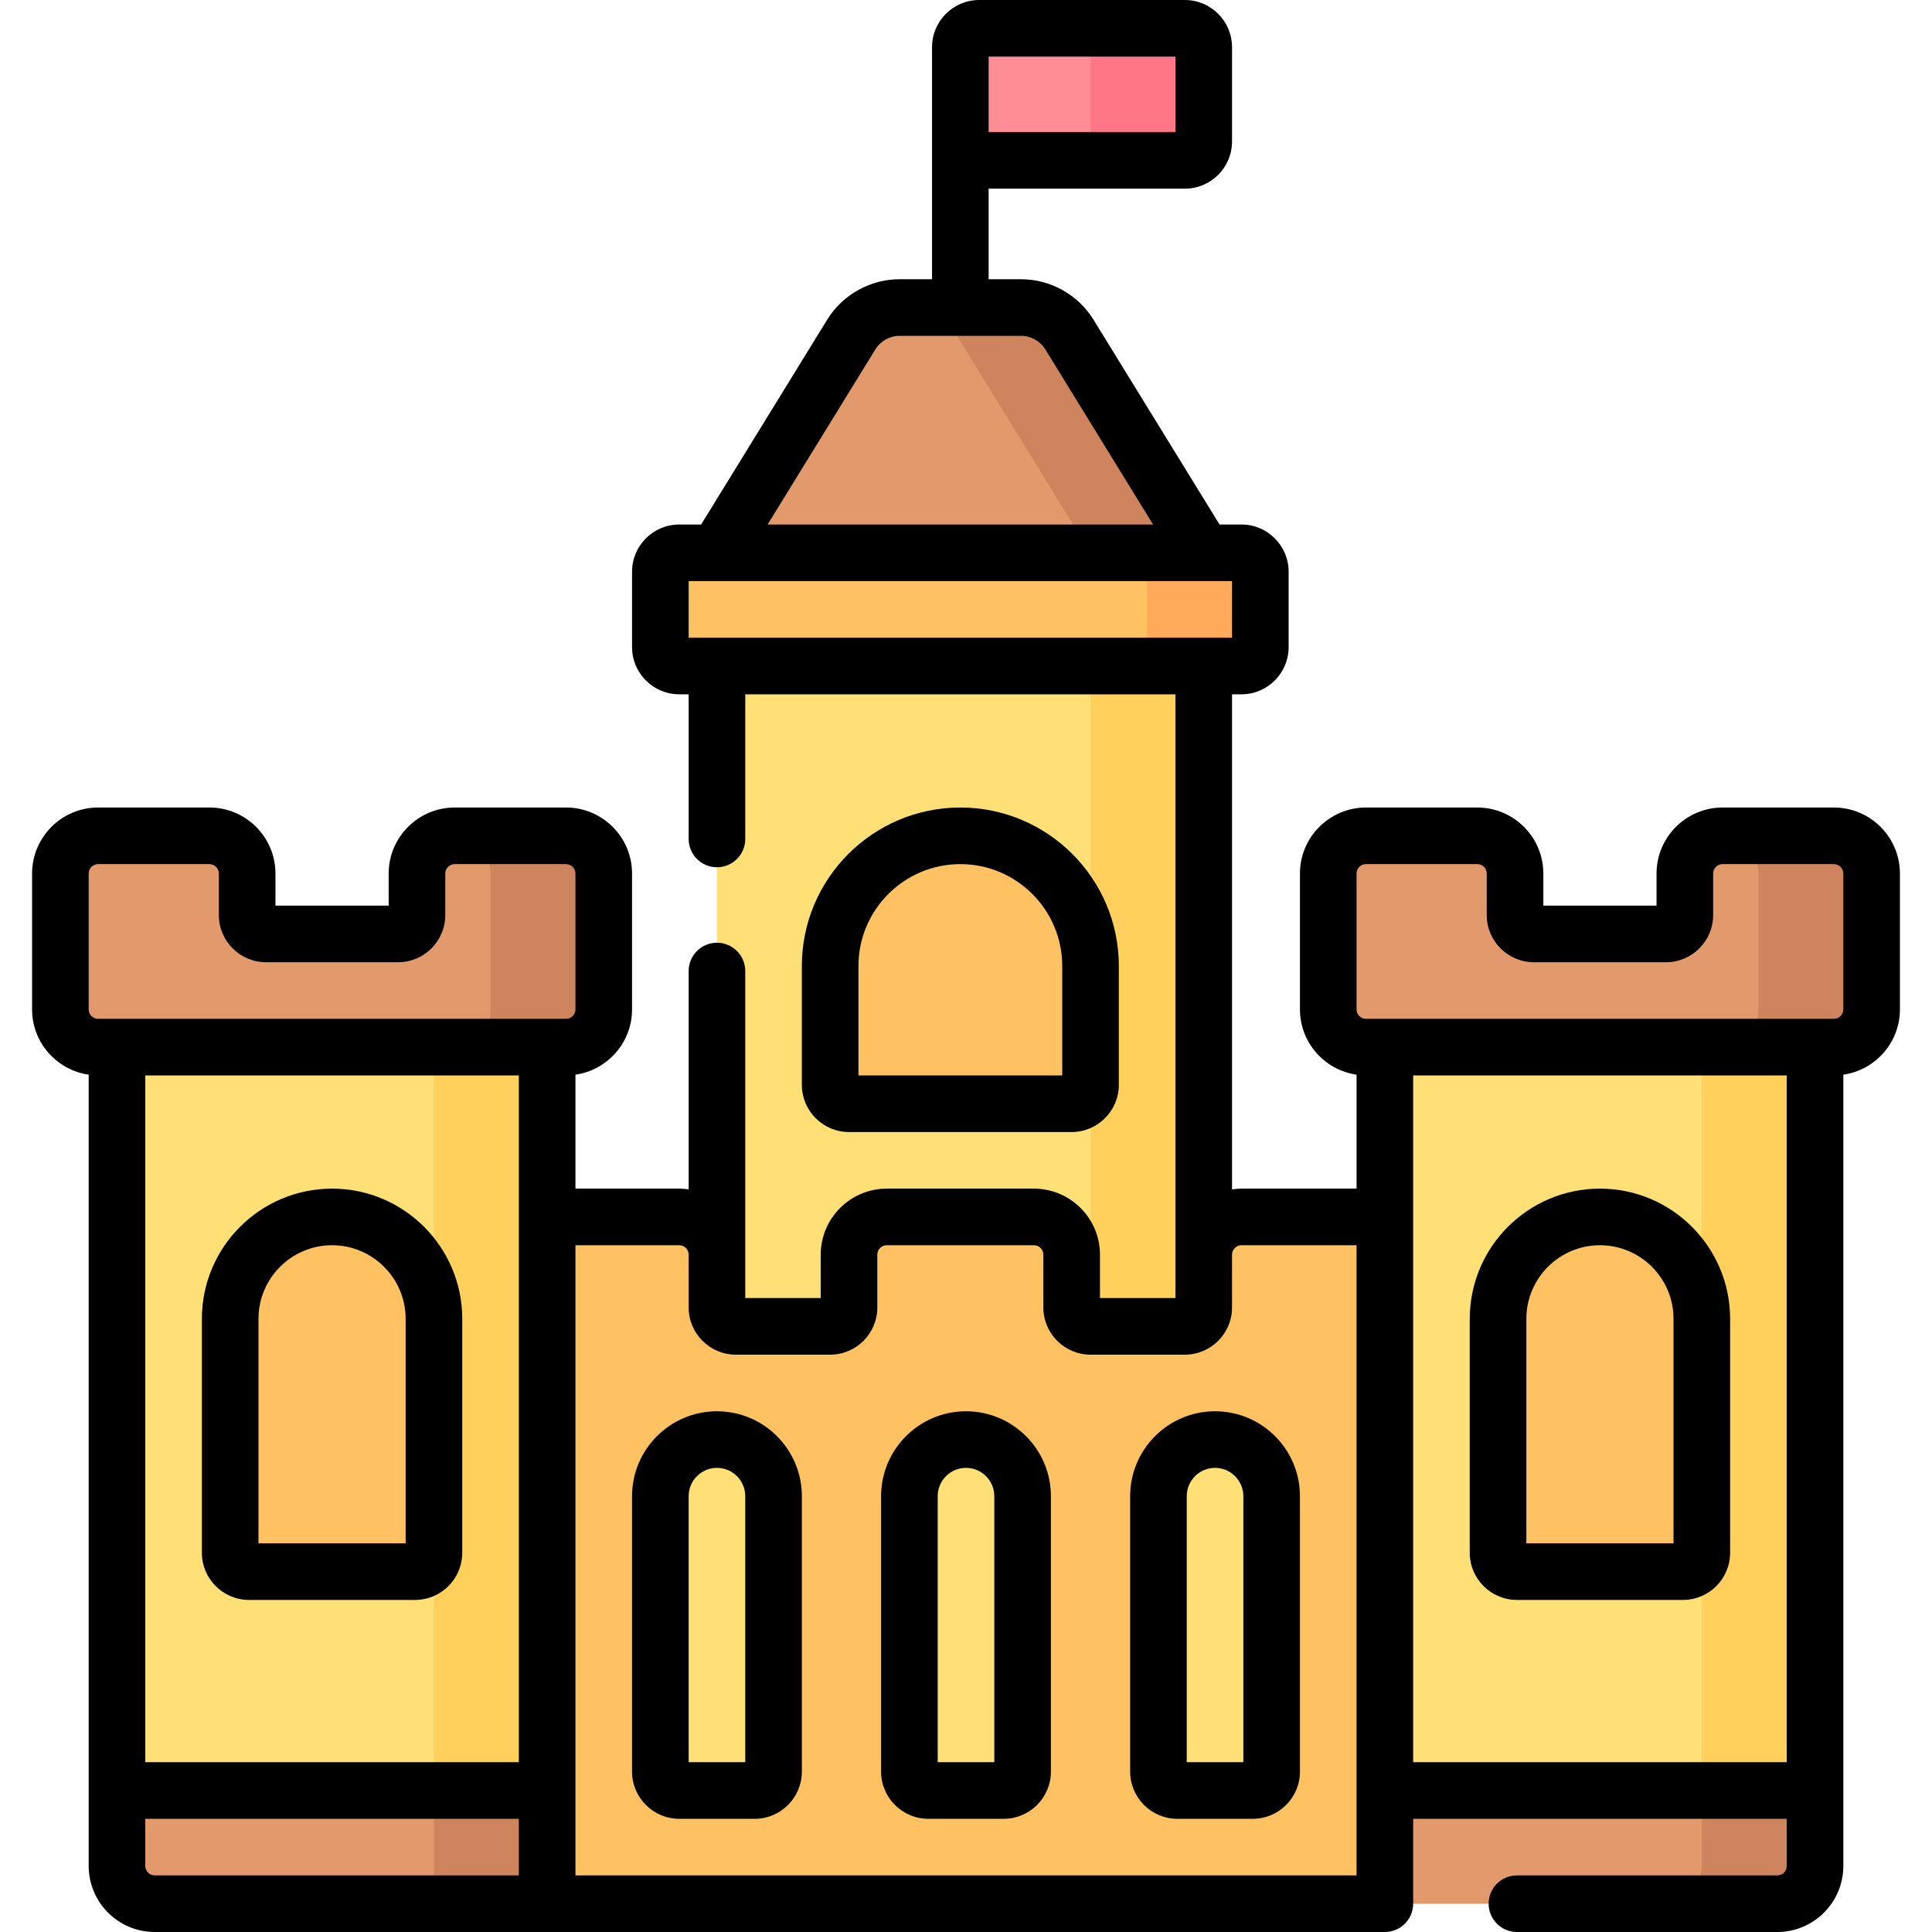 <svg id="Capa_1" enable-background="new 0 0 512 512" height="512" viewBox="0 0 512 512" width="512" xmlns="http://www.w3.org/2000/svg"><g><g><path d="m190 176.5h129v186h-129z" fill="#ffe077"/><path d="m289 176.5h30v186h-30z" fill="#ffd05b"/><path d="m367 504.5v-182h-38c-5.523 0-10 4.477-10 10v14c0 2.761-2.239 5-5 5h-25c-2.761 0-5-2.239-5-5v-14c0-5.523-4.477-10-10-10h-39c-5.523 0-10 4.477-10 10v14c0 2.761-2.239 5-5 5h-25c-2.761 0-5-2.239-5-5v-14c0-5.523-4.477-10-10-10h-35v182z" fill="#ffc263"/><path d="m329 146.5h-149c-2.761 0-5 2.239-5 5v20c0 2.761 2.239 5 5 5h149c2.761 0 5-2.239 5-5v-20c0-2.761-2.239-5-5-5z" fill="#ffc263"/><path d="m334 151.5v20c0 2.76-2.24 5-5 5h-30c2.76 0 5-2.24 5-5v-20c0-2.76-2.24-5-5-5h30c2.76 0 5 2.24 5 5z" fill="#ffaa5a"/><path d="m391.5 221.5h-29.5c-5.523 0-10 4.477-10 10v36c0 5.523 4.477 10 10 10h124c5.523 0 10-4.477 10-10v-36c0-5.523-4.477-10-10-10h-29.5c-5.523 0-10 4.477-10 10v11c0 2.761-2.239 5-5 5h-35c-2.761 0-5-2.239-5-5v-11c0-5.523-4.477-10-10-10z" fill="#e29a6c"/><path d="m496 231.5v36c0 5.52-4.48 10-10 10h-30c5.52 0 10-4.48 10-10v-36c0-5.44-4.34-9.86-9.75-10h29.75c5.52 0 10 4.48 10 10z" fill="#ce845c"/><path d="m471 504.5h-104v-227h114v217c0 5.523-4.477 10-10 10z" fill="#ffe077"/><path d="m481 277.5v217c0 5.52-4.48 10-10 10h-30c5.52 0 10-4.48 10-10v-217z" fill="#ffd05b"/><path d="m424 322.5c14.912 0 27 12.088 27 27v62c0 2.761-2.239 5-5 5h-44c-2.761 0-5-2.239-5-5v-62c0-14.912 12.088-27 27-27z" fill="#ffc263"/><path d="m481 474.5h-114v30h104c5.523 0 10-4.477 10-10z" fill="#e29a6c"/><path d="m481 474.5v20c0 5.52-4.48 10-10 10h-30c5.52 0 10-4.48 10-10v-20z" fill="#ce845c"/><path d="m120.5 221.5h29.5c5.523 0 10 4.477 10 10v36c0 5.523-4.477 10-10 10h-124c-5.523 0-10-4.477-10-10v-36c0-5.523 4.477-10 10-10h29.5c5.523 0 10 4.477 10 10v11c0 2.761 2.239 5 5 5h35c2.761 0 5-2.239 5-5v-11c0-5.523 4.477-10 10-10z" fill="#e29a6c"/><path d="m160 231.5v36c0 5.52-4.48 10-10 10h-30c5.52 0 10-4.48 10-10v-36c0-5.44-4.34-9.86-9.75-10h29.75c5.52 0 10 4.48 10 10z" fill="#ce845c"/><path d="m41 504.5h104v-227h-114v217c0 5.523 4.477 10 10 10z" fill="#ffe077"/><path d="m115 277.5h30v227h-30z" fill="#ffd05b"/><path d="m88 322.5c-14.912 0-27 12.088-27 27v62c0 2.761 2.239 5 5 5h44c2.761 0 5-2.239 5-5v-62c0-14.912-12.088-27-27-27z" fill="#ffc263"/><g fill="#ffe077"><path d="m322 381.5c-8.284 0-15 6.716-15 15v73c0 2.761 2.239 5 5 5h20c2.761 0 5-2.239 5-5v-73c0-8.284-6.716-15-15-15z"/><path d="m256 381.5c-8.284 0-15 6.716-15 15v73c0 2.761 2.239 5 5 5h20c2.761 0 5-2.239 5-5v-73c0-8.284-6.716-15-15-15z"/><path d="m190 381.5c-8.284 0-15 6.716-15 15v73c0 2.761 2.239 5 5 5h20c2.761 0 5-2.239 5-5v-73c0-8.284-6.716-15-15-15z"/></g><path d="m31 474.5h114v30h-104c-5.523 0-10-4.477-10-10z" fill="#e29a6c"/><path d="m115 474.5h30v30h-30z" fill="#ce845c"/><path d="m270.618 81.5h-32.236c-5.209 0-10.045 2.702-12.775 7.139l-35.607 57.861h129l-35.607-57.861c-2.73-4.437-7.566-7.139-12.775-7.139z" fill="#e29a6c"/><path d="m319 146.5h-30l-35.61-57.86c-2.73-4.44-7.56-7.14-12.77-7.14h30c5.21 0 10.04 2.7 12.77 7.14z" fill="#ce845c"/><path d="m314 42.5h-59.5v-30c0-2.761 2.239-5 5-5h54.5c2.761 0 5 2.239 5 5v25c0 2.761-2.239 5-5 5z" fill="#ff8d95"/><path d="m319 12.5v25c0 2.76-2.24 5-5 5h-30c2.76 0 5-2.24 5-5v-25c0-2.76-2.24-5-5-5h30c2.76 0 5 2.24 5 5z" fill="#ff7686"/><path d="m284 292.5h-59c-2.761 0-5-2.239-5-5v-31.5c0-19.054 15.446-34.5 34.5-34.5 19.054 0 34.5 15.446 34.5 34.5v31.5c0 2.761-2.239 5-5 5z" fill="#ffc263"/></g><g><path d="m486 214h-29.5c-9.649 0-17.5 7.851-17.5 17.5v8.5h-30v-8.5c0-9.649-7.851-17.5-17.5-17.5h-29.5c-9.649 0-17.5 7.851-17.5 17.5v36c0 8.798 6.534 16.081 15 17.3v30.2h-30.5c-.851 0-1.681.082-2.5.2v-131.2h2.5c6.893 0 12.5-5.607 12.5-12.5v-20c0-6.893-5.607-12.5-12.5-12.5h-5.809l-33.411-54.291c-4.063-6.605-11.406-10.709-19.162-10.709h-8.618v-24h52c6.893 0 12.5-5.607 12.5-12.5v-25c0-6.893-5.607-12.5-12.5-12.5h-54.5c-6.893 0-12.5 5.607-12.5 12.5v61.5h-8.618c-7.755 0-15.098 4.104-19.162 10.708l-33.411 54.292h-5.809c-6.893 0-12.5 5.607-12.5 12.5v20c0 6.893 5.607 12.5 12.5 12.5h2.5v38.331c0 4.143 3.358 7.5 7.5 7.5s7.5-3.357 7.5-7.5v-38.331h114v148.5 11.5h-20v-11.5c0-9.649-7.851-17.5-17.5-17.5h-39c-9.649 0-17.5 7.851-17.5 17.5v11.5h-20v-11.5-75.169c0-4.143-3.358-7.5-7.5-7.5s-7.5 3.357-7.5 7.5v57.869c-.819-.118-1.649-.2-2.5-.2h-27.5v-30.2c8.466-1.22 15-8.502 15-17.3v-36c0-9.649-7.851-17.5-17.5-17.5h-29.5c-9.649 0-17.5 7.851-17.5 17.5v8.5h-30v-8.5c0-9.649-7.851-17.5-17.5-17.5h-29.5c-9.649 0-17.5 7.851-17.5 17.5v36c0 8.798 6.534 16.081 15 17.3v209.7c0 9.649 7.851 17.5 17.5 17.5h326c4.143 0 7.5-3.357 7.5-7.5v-22.5h99v12.5c0 1.379-1.121 2.5-2.5 2.5h-69c-4.143 0-7.5 3.357-7.5 7.5s3.357 7.5 7.5 7.5h69c9.649 0 17.5-7.851 17.5-17.5v-209.7c8.466-1.22 15-8.502 15-17.3v-36c0-9.649-7.851-17.5-17.5-17.5zm-224-199h49.5v20h-49.5zm-30.005 77.569c1.354-2.202 3.802-3.569 6.387-3.569h32.236c2.585 0 5.032 1.367 6.387 3.569l28.573 46.431h-102.156zm-49.495 61.431h136.491c.005 0 .01.001.016.001.005 0 .01-.001.014-.001h7.479v15h-144zm-144 131h99v182h-99zm-15-53.5c0-1.379 1.122-2.5 2.5-2.5h29.5c1.378 0 2.5 1.121 2.5 2.5v11c0 6.893 5.607 12.5 12.5 12.5h35c6.893 0 12.5-5.607 12.5-12.5v-11c0-1.379 1.122-2.5 2.5-2.5h29.5c1.378 0 2.5 1.121 2.5 2.5v36c0 1.379-1.122 2.5-2.5 2.5h-124c-1.378 0-2.5-1.121-2.5-2.5zm15 263v-12.5h99v15h-96.5c-1.378 0-2.5-1.121-2.5-2.5zm114 2.5v-167h27.5c1.378 0 2.5 1.121 2.5 2.5v14c0 6.893 5.607 12.5 12.5 12.5h25c6.893 0 12.5-5.607 12.5-12.5v-14c0-1.379 1.122-2.5 2.5-2.5h39c1.379 0 2.5 1.121 2.5 2.5v14c0 6.893 5.607 12.5 12.5 12.5h25c6.893 0 12.5-5.607 12.5-12.5v-14c0-1.379 1.121-2.5 2.5-2.5h30.5v167zm222-30v-182h99v182zm114-199.5c0 1.379-1.121 2.5-2.5 2.5h-124c-1.379 0-2.5-1.121-2.5-2.5v-36c0-1.379 1.121-2.5 2.5-2.5h29.5c1.379 0 2.5 1.121 2.5 2.5v11c0 6.893 5.607 12.5 12.5 12.5h35c6.893 0 12.5-5.607 12.5-12.5v-11c0-1.379 1.121-2.5 2.5-2.5h29.5c1.379 0 2.5 1.121 2.5 2.5z"/><path d="m424 315c-19.023 0-34.5 15.477-34.5 34.5v62c0 6.893 5.607 12.5 12.5 12.5h44c6.893 0 12.5-5.607 12.5-12.5v-62c0-19.023-15.477-34.5-34.5-34.5zm19.5 94h-39v-59.5c0-10.752 8.748-19.5 19.5-19.5s19.5 8.748 19.5 19.5z"/><path d="m88 315c-19.023 0-34.5 15.477-34.5 34.5v62c0 6.893 5.607 12.5 12.5 12.5h44c6.893 0 12.5-5.607 12.5-12.5v-62c0-19.023-15.477-34.5-34.5-34.5zm19.5 94h-39v-59.5c0-10.752 8.748-19.5 19.5-19.5s19.5 8.748 19.5 19.5z"/><path d="m322 374c-12.406 0-22.5 10.094-22.5 22.5v73c0 6.893 5.607 12.5 12.5 12.5h20c6.893 0 12.5-5.607 12.5-12.5v-73c0-12.406-10.094-22.5-22.5-22.5zm7.5 93h-15v-70.5c0-4.136 3.364-7.5 7.5-7.5s7.5 3.364 7.5 7.5z"/><path d="m256 374c-12.407 0-22.5 10.094-22.5 22.5v73c0 6.893 5.607 12.5 12.5 12.5h20c6.893 0 12.5-5.607 12.5-12.5v-73c0-12.406-10.094-22.5-22.5-22.5zm7.5 93h-15v-70.5c0-4.136 3.364-7.5 7.5-7.5s7.5 3.364 7.5 7.5z"/><path d="m190 374c-12.407 0-22.5 10.094-22.5 22.5v73c0 6.893 5.607 12.5 12.5 12.5h20c6.893 0 12.5-5.607 12.5-12.5v-73c0-12.406-10.093-22.5-22.5-22.5zm7.5 93h-15v-70.5c0-4.136 3.364-7.5 7.5-7.5s7.5 3.364 7.5 7.5z"/><path d="m284 300c6.893 0 12.5-5.607 12.5-12.5v-31.5c0-23.159-18.841-42-42-42s-42 18.841-42 42v31.5c0 6.893 5.607 12.5 12.5 12.5zm-56.5-44c0-14.888 12.112-27 27-27s27 12.112 27 27v29h-54z"/></g></g></svg>